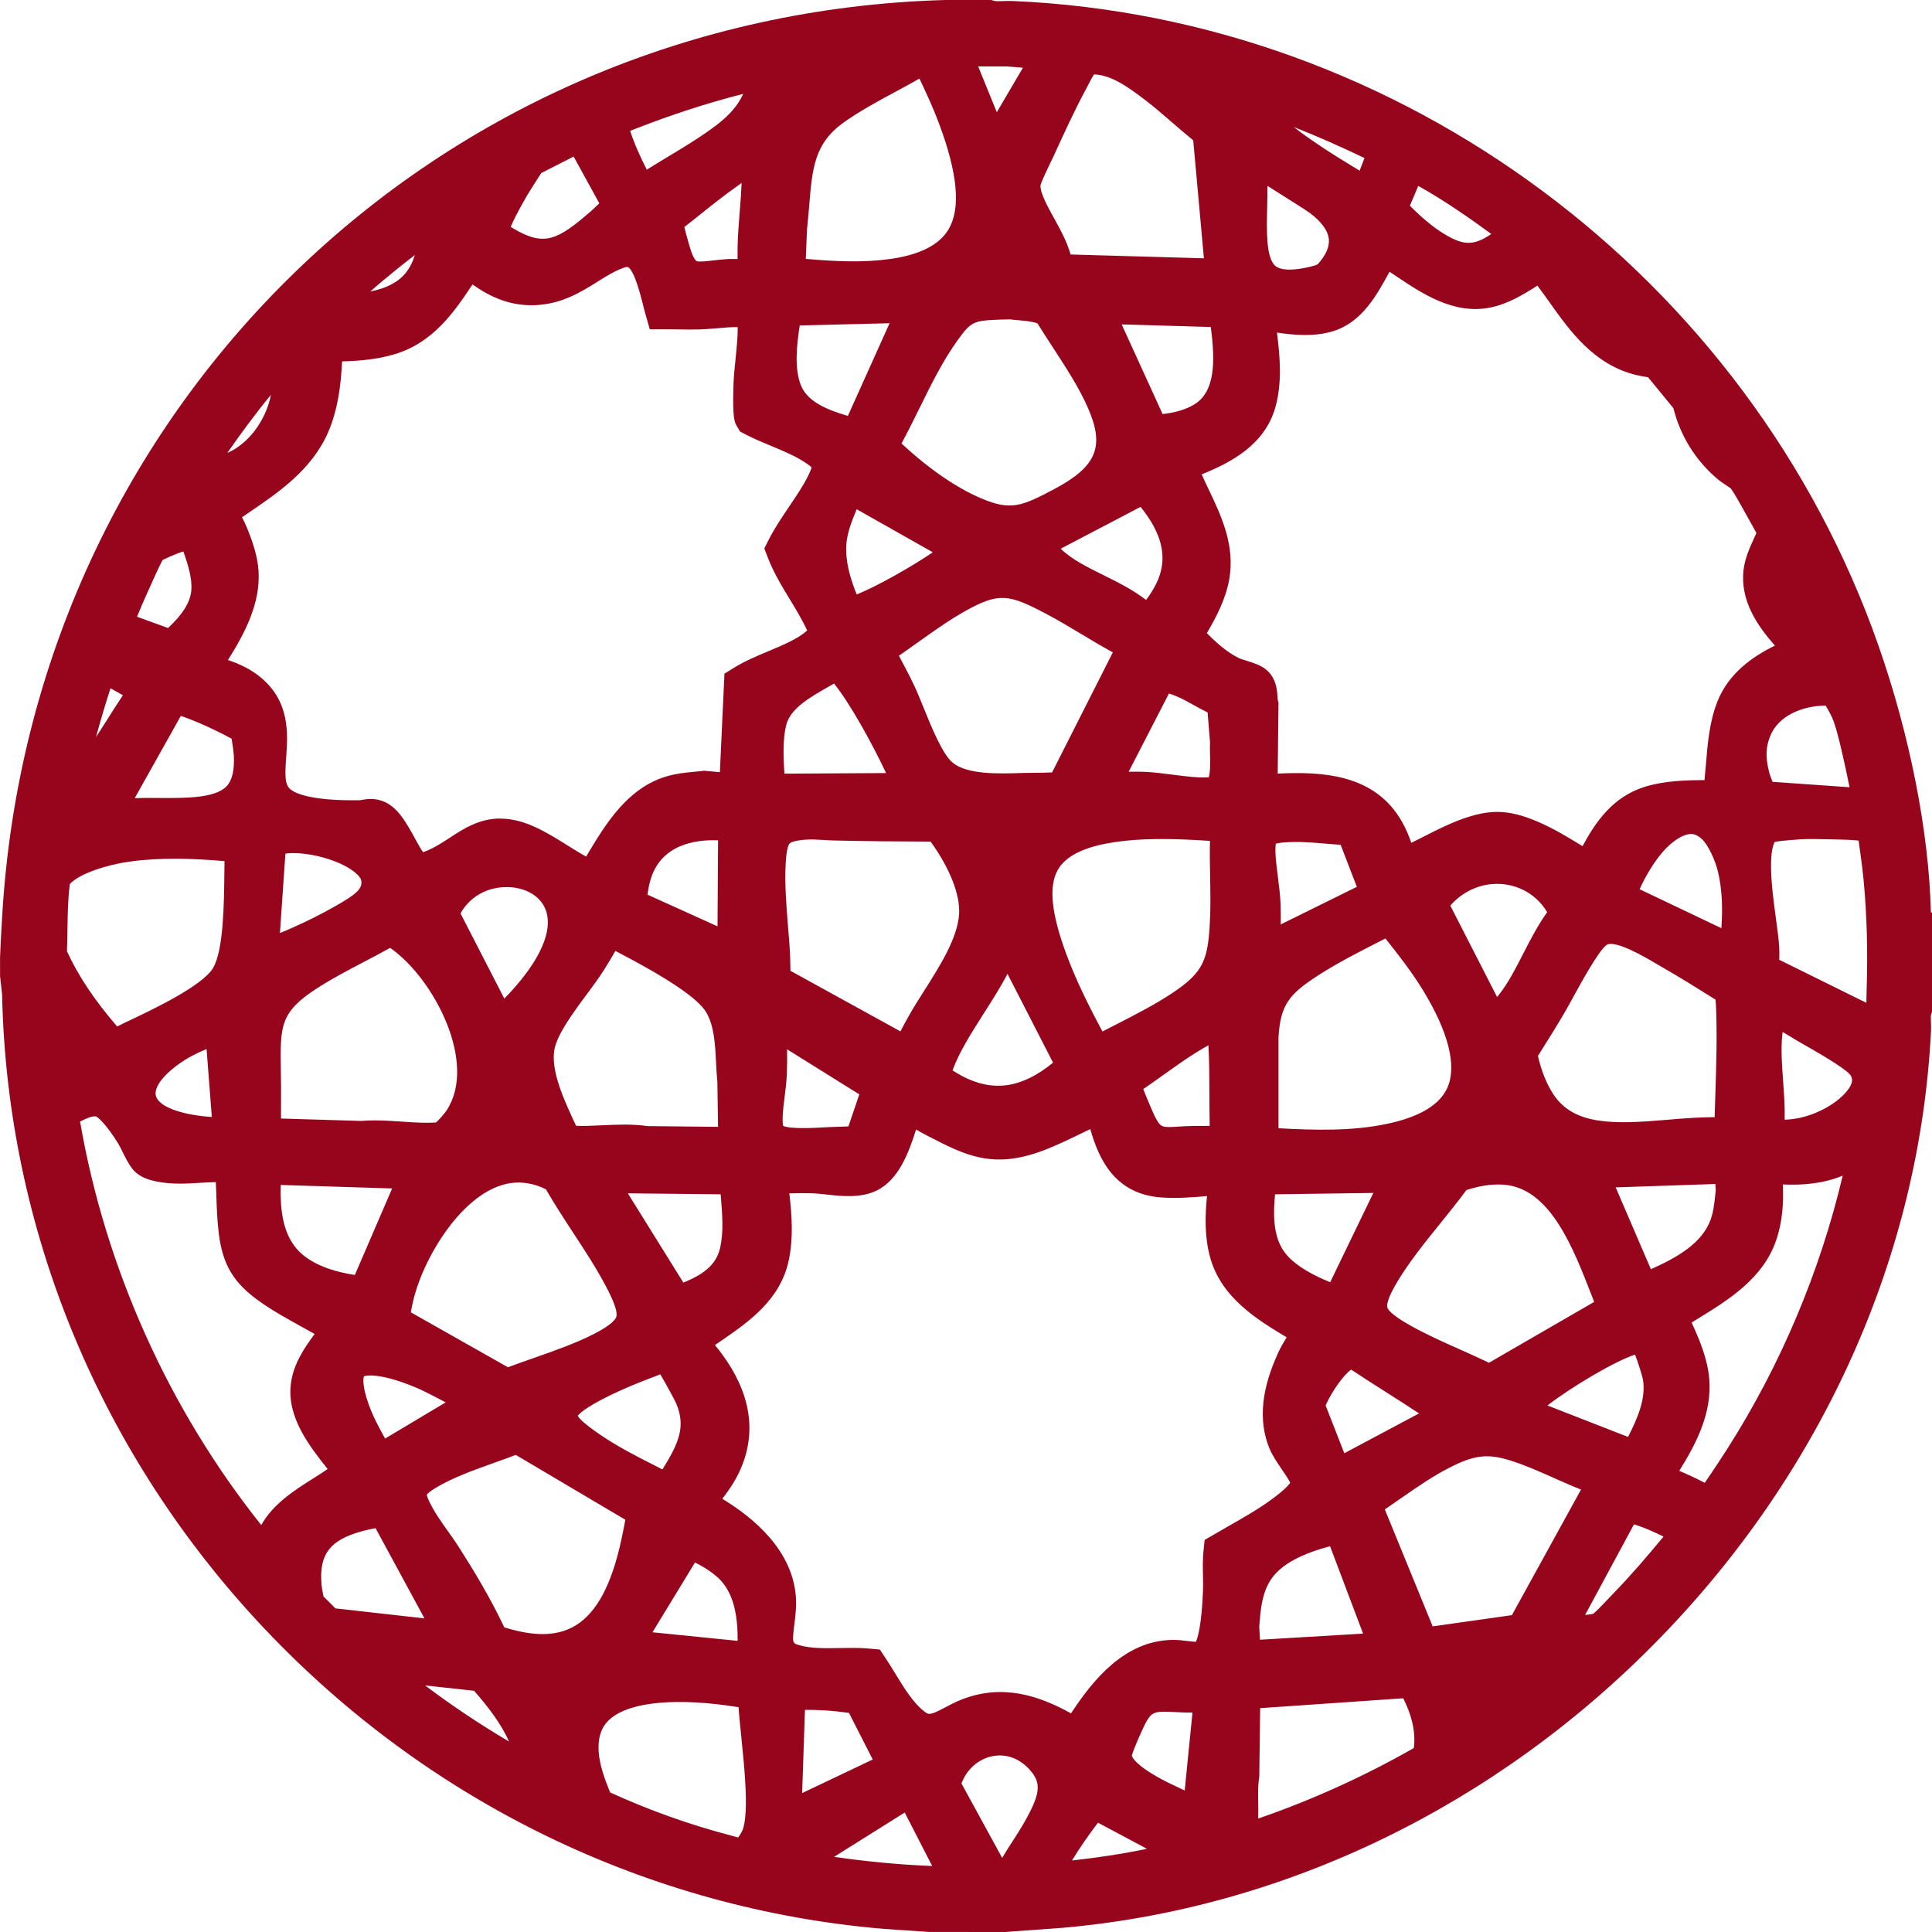 <svg width="36" height="36" viewBox="0 0 36 36" fill="none" xmlns="http://www.w3.org/2000/svg">
<g clip-path="url(#clip0_1028_4166)">
<path d="M18.415 0.393C18.553 0.433 18.714 0.405 18.859 0.411C25.975 0.718 32.28 5.463 34.627 12.146C35.162 13.669 35.568 15.505 35.588 17.124C35.588 17.156 35.576 17.207 35.607 17.227V18.792C35.567 18.917 35.596 19.066 35.589 19.198C35.165 27.619 28.113 34.81 19.744 35.532L18.698 35.607H17.341L16.502 35.551C7.66 34.803 0.605 27.397 0.431 18.5L0.394 18.17C0.396 18.064 0.39 17.956 0.394 17.85C0.401 17.614 0.417 17.347 0.431 17.105C0.967 7.848 8.345 0.653 17.623 0.393H18.415ZM19.716 0.921L18.765 0.844L17.642 0.845L18.51 2.975L19.716 0.921ZM14.607 5.181C15.27 5.246 15.968 5.308 16.631 5.216C18.498 4.958 18.407 3.61 17.864 2.16C17.703 1.73 17.494 1.319 17.303 0.902C16.722 1.28 16.039 1.569 15.48 1.972C14.663 2.563 14.748 3.332 14.645 4.248L14.607 5.181ZM15.946 0.958L14.89 1.119L14.853 1.175L14.815 1.655L15.946 0.958ZM22.864 5.219L22.61 2.41C22.258 2.142 21.942 1.831 21.591 1.562C21.24 1.293 20.836 0.994 20.366 0.994C20.106 0.994 20.019 1.236 19.913 1.429C19.693 1.833 19.477 2.303 19.285 2.724C19.219 2.867 19.021 3.254 19.001 3.382C18.92 3.906 19.646 4.566 19.603 5.124L22.864 5.219ZM14.381 1.222C13.314 1.446 12.277 1.789 11.272 2.204C11.384 2.738 11.639 3.232 11.895 3.708L11.949 3.701C12.475 3.336 13.068 3.038 13.577 2.652C14.089 2.263 14.308 1.872 14.381 1.222H14.381ZM22.654 1.47L22.053 1.316L22.666 1.712L22.654 1.469V1.47ZM25.918 2.75C25.029 2.308 24.116 1.911 23.166 1.618C23.271 2.285 23.834 2.673 24.351 3.025C24.735 3.286 25.142 3.517 25.534 3.765L25.918 2.75ZM11.665 3.878L10.85 2.393L9.806 2.925C9.701 3.104 9.58 3.273 9.476 3.453C9.372 3.632 9.047 4.191 9.084 4.379C9.094 4.432 9.302 4.558 9.361 4.593C10.179 5.082 10.615 4.795 11.261 4.238C11.395 4.122 11.519 3.976 11.665 3.878ZM23.166 2.711C23.225 2.922 23.213 3.13 23.221 3.344C23.258 4.282 22.93 5.649 24.357 5.383C24.519 5.353 24.733 5.311 24.843 5.19C25.409 4.565 25.152 3.972 24.51 3.563L23.166 2.711H23.166ZM14.037 2.829C13.91 2.849 13.626 3.066 13.508 3.149C13.103 3.435 12.723 3.761 12.329 4.062C12.305 4.132 12.479 4.74 12.519 4.847C12.742 5.429 13.092 5.244 13.599 5.219C13.682 5.215 14.123 5.236 14.146 5.201C14.144 5.015 14.132 4.83 14.135 4.643C14.142 4.225 14.198 3.801 14.212 3.382C14.217 3.215 14.278 2.79 14.037 2.829L14.037 2.829ZM26.221 2.939L25.807 3.923C26.076 4.202 26.368 4.489 26.7 4.691C27.253 5.029 27.626 4.98 28.132 4.596C28.168 4.569 28.39 4.388 28.398 4.37C28.414 4.339 28.397 4.333 28.379 4.313C28.343 4.271 28.238 4.205 28.186 4.167C27.67 3.777 26.892 3.237 26.315 2.965C26.286 2.951 26.257 2.93 26.222 2.939L26.221 2.939ZM9.141 3.315L8.304 3.841L8.292 3.879C8.374 3.886 8.546 4.033 8.612 4.003L9.14 3.315H9.141ZM6.087 5.897C6.701 5.872 7.435 5.853 7.858 5.341C8.077 5.077 8.186 4.687 8.189 4.352L7.878 4.171L7.841 4.172C7.619 4.347 7.39 4.514 7.171 4.692C6.872 4.935 6.56 5.194 6.284 5.464C6.253 5.495 6.148 5.589 6.135 5.617C6.122 5.644 6.077 5.888 6.087 5.898V5.897ZM33.741 12.175C33.373 11.766 32.806 11.27 32.879 10.662C32.911 10.402 33.083 10.153 33.157 9.904C33.067 9.732 32.974 9.56 32.877 9.391C32.794 9.244 32.643 8.957 32.544 8.839C32.487 8.771 32.33 8.688 32.252 8.621C31.882 8.303 31.647 7.905 31.543 7.426L30.923 6.67C30.814 6.642 30.699 6.634 30.589 6.608C29.683 6.392 29.303 5.442 28.733 4.806C28.412 4.992 28.066 5.269 27.694 5.345C26.987 5.489 26.338 4.83 25.76 4.522C25.471 4.931 25.252 5.631 24.731 5.793C24.301 5.927 23.77 5.784 23.336 5.727C23.404 6.279 23.541 6.94 23.387 7.484C23.201 8.141 22.46 8.397 21.884 8.612C22.097 9.304 22.654 9.968 22.52 10.726C22.45 11.121 22.207 11.508 22.001 11.845C22.251 12.134 22.582 12.462 22.933 12.624C23.036 12.672 23.274 12.724 23.34 12.777C23.436 12.854 23.399 13.037 23.431 13.145L23.411 14.833C24.239 14.781 25.321 14.67 25.79 15.518C25.908 15.731 25.994 16.002 26.013 16.246C26.488 16.09 26.913 15.797 27.384 15.629C27.842 15.466 28.084 15.49 28.527 15.684C28.908 15.851 29.283 16.109 29.642 16.321C29.913 15.805 30.162 15.221 30.767 15.035C31.187 14.906 31.666 14.934 32.1 14.926C32.209 14.381 32.163 13.738 32.365 13.22C32.59 12.642 33.2 12.381 33.741 12.174L33.741 12.175ZM12.404 5.744C12.28 5.306 12.15 4.388 11.492 4.62C10.964 4.805 10.591 5.266 9.961 5.295C9.46 5.318 9.074 5.041 8.717 4.729C8.307 5.306 7.969 6.011 7.236 6.227C6.836 6.345 6.406 6.343 5.992 6.35C5.985 6.863 5.961 7.418 5.756 7.895C5.431 8.651 4.641 9.044 4.015 9.511C4.08 9.678 4.179 9.837 4.248 10.008C4.328 10.207 4.41 10.445 4.425 10.66C4.472 11.327 3.974 11.989 3.636 12.524C3.63 12.566 3.641 12.547 3.664 12.552C3.988 12.628 4.333 12.706 4.597 12.919C5.36 13.537 4.57 14.541 5.173 15.021C5.52 15.298 6.286 15.313 6.719 15.305C6.81 15.303 6.89 15.262 6.991 15.296C7.208 15.369 7.422 15.938 7.576 16.124C7.748 16.331 7.867 16.316 8.103 16.218C8.736 15.956 9.015 15.412 9.788 15.759C10.222 15.954 10.606 16.287 11.054 16.456L11.079 16.451C11.453 15.88 11.812 15.061 12.519 14.847C12.722 14.785 12.919 14.781 13.127 14.757L13.788 14.815L13.881 12.778C14.291 12.524 14.899 12.383 15.267 12.072C15.551 11.832 15.436 11.648 15.289 11.371C15.089 10.994 14.825 10.644 14.671 10.243C14.877 9.835 15.199 9.463 15.402 9.059C15.593 8.68 15.569 8.519 15.209 8.284C14.849 8.05 14.438 7.935 14.07 7.745C14.051 7.713 14.058 7.266 14.06 7.188C14.071 6.826 14.155 6.366 14.137 6.02C14.125 5.804 14.061 5.727 13.845 5.709C13.593 5.687 13.272 5.741 13.015 5.748C12.812 5.753 12.607 5.745 12.405 5.745L12.404 5.744ZM30.272 5.992L29.726 5.464C29.744 5.525 29.798 5.594 29.839 5.642C29.951 5.776 30.113 5.924 30.272 5.992ZM18.6 5.564C18.026 5.586 17.858 5.649 17.525 6.11C17.036 6.787 16.731 7.618 16.305 8.336C16.823 8.85 17.462 9.365 18.138 9.652C18.815 9.939 19.175 9.806 19.81 9.47C20.704 8.998 21.069 8.454 20.636 7.455C20.374 6.849 19.949 6.294 19.61 5.729C19.381 5.582 19.099 5.593 18.838 5.558L18.599 5.564L18.6 5.564ZM17.19 5.615L14.568 5.679C14.479 6.188 14.362 6.821 14.555 7.316C14.781 7.897 15.473 8.077 16.02 8.215L17.19 5.615ZM22.901 5.71L20.281 5.633L21.415 8.119C21.764 8.121 22.154 8.055 22.455 7.873C23.177 7.435 23.012 6.414 22.901 5.71V5.71ZM5.271 6.523C5.226 6.535 4.943 6.871 4.89 6.934C4.417 7.488 3.997 8.086 3.589 8.689L3.581 8.733C4.083 9.098 4.711 8.711 5.039 8.29C5.348 7.894 5.53 7.359 5.441 6.855C5.431 6.797 5.373 6.576 5.343 6.539C5.323 6.515 5.301 6.515 5.271 6.523L5.271 6.523ZM15.723 11.512C15.772 11.519 15.825 11.519 15.875 11.51C16.281 11.442 17.534 10.709 17.859 10.421C17.905 10.38 18.05 10.256 18.011 10.195L15.776 8.932C15.623 9.301 15.409 9.704 15.379 10.11C15.343 10.611 15.523 11.064 15.723 11.512V11.512ZM19.188 10.083C19.607 10.982 20.772 11.03 21.384 11.741C21.612 11.514 21.83 11.231 21.949 10.93C22.251 10.169 21.858 9.497 21.344 8.954L19.188 10.082V10.083ZM3.052 9.592L3.307 9.441L3.25 9.253L3.052 9.592ZM3.688 9.861C3.601 9.757 3.058 9.987 2.945 10.041C2.894 10.066 2.783 10.111 2.75 10.148C2.668 10.236 2.454 10.738 2.389 10.88C2.262 11.157 2.149 11.441 2.034 11.723L3.212 12.15C3.56 11.869 3.925 11.489 3.957 11.016C3.984 10.617 3.81 10.23 3.688 9.861ZM33.458 10.516V10.902C33.458 10.93 33.508 11.101 33.52 11.142C33.623 11.481 33.856 11.787 34.071 12.062L34.136 12.052L33.458 10.516ZM21.262 11.987C20.707 11.719 20.198 11.364 19.653 11.078C18.897 10.682 18.57 10.61 17.799 11.041C17.268 11.338 16.776 11.739 16.266 12.072L16.247 12.108C16.39 12.386 16.545 12.658 16.678 12.941C16.885 13.379 17.143 14.219 17.5 14.513C17.917 14.855 18.617 14.807 19.121 14.794C19.228 14.792 19.817 14.796 19.862 14.753L21.262 11.987ZM1.091 15.172C1.868 14.549 2.273 13.605 2.863 12.825L1.836 12.25C1.51 13.2 1.23 14.174 1.091 15.172ZM17.077 14.795C17.11 14.763 16.916 14.345 16.886 14.28C16.645 13.763 16.154 12.835 15.786 12.42C15.746 12.376 15.627 12.239 15.57 12.26C15.104 12.564 14.423 12.819 14.27 13.411C14.169 13.8 14.212 14.327 14.249 14.73C14.252 14.758 14.258 14.786 14.271 14.812L17.077 14.795ZM20.376 14.795C20.692 14.789 21.01 14.763 21.328 14.776C21.71 14.792 22.249 14.918 22.608 14.87C23.045 14.81 22.921 14.13 22.94 13.824L22.874 13.004C22.607 12.916 22.37 12.742 22.117 12.63C21.962 12.562 21.679 12.446 21.526 12.562L20.376 14.795ZM34.947 15.097C34.887 14.802 34.835 14.505 34.769 14.211C34.705 13.929 34.635 13.596 34.542 13.325C34.474 13.127 34.354 12.951 34.25 12.769C33.617 12.692 32.872 12.941 32.62 13.571C32.497 13.876 32.501 14.145 32.578 14.46C32.618 14.628 32.694 14.786 32.764 14.943L34.947 15.097ZM1.808 15.323L2.514 15.266C3.502 15.228 4.832 15.485 4.748 14.051C4.743 13.956 4.698 13.606 4.663 13.533C4.624 13.454 3.996 13.166 3.875 13.114C3.755 13.063 3.26 12.858 3.165 12.9L1.808 15.323ZM32 15.367C31.559 14.931 31.038 15.219 30.696 15.606C30.413 15.927 30.193 16.364 30.045 16.763L32.403 17.887C32.484 17.316 32.53 16.72 32.393 16.153C32.332 15.901 32.186 15.552 32 15.368L32 15.367ZM34.982 15.326C34.703 15.254 34.414 15.253 34.128 15.247C33.932 15.244 33.725 15.236 33.525 15.247C33.38 15.256 33.044 15.279 32.92 15.322C32.87 15.339 32.794 15.402 32.761 15.445C32.435 15.867 32.728 17.131 32.761 17.67C32.77 17.822 32.752 17.976 32.764 18.128L35.136 19.3C35.167 19.272 35.171 18.563 35.175 18.462C35.197 17.76 35.184 17.07 35.117 16.369C35.084 16.02 35.028 15.673 34.982 15.326L34.982 15.326ZM14.981 15.253C14.417 15.294 14.281 15.497 14.248 16.048C14.216 16.596 14.289 17.18 14.325 17.727C14.337 17.924 14.331 18.128 14.347 18.327L16.934 19.752C17.062 19.531 17.172 19.302 17.3 19.08C17.645 18.483 18.214 17.767 18.262 17.064C18.304 16.451 17.903 15.754 17.535 15.289C16.869 15.287 16.204 15.283 15.54 15.267C15.349 15.262 15.18 15.238 14.98 15.253L14.981 15.253ZM22.958 15.304C22.175 15.248 21.337 15.186 20.561 15.329C18.981 15.621 19.035 16.673 19.513 17.948C19.745 18.567 20.066 19.174 20.385 19.752C20.931 19.444 21.529 19.184 22.052 18.838C22.8 18.342 22.905 17.973 22.94 17.087C22.963 16.495 22.906 15.895 22.958 15.305V15.304ZM13.775 15.307C12.917 15.145 11.992 15.383 11.737 16.308C11.683 16.504 11.649 16.723 11.676 16.926L13.759 17.868L13.775 15.307ZM25.255 15.364C24.814 15.35 24.351 15.271 23.911 15.305C23.51 15.335 23.364 15.453 23.372 15.861C23.378 16.184 23.455 16.531 23.468 16.859C23.482 17.195 23.461 17.533 23.449 17.868L25.778 16.719L25.255 15.364L25.255 15.364ZM4.786 17.906C4.853 17.974 5.498 17.695 5.609 17.645C5.869 17.53 6.153 17.389 6.401 17.25C6.753 17.051 7.215 16.81 7.115 16.321C6.992 15.715 5.623 15.371 5.12 15.554C5.046 15.581 4.935 15.637 4.936 15.728L4.786 17.906ZM1.004 16.216C0.975 16.248 0.93 16.309 0.923 16.352C0.849 16.822 0.876 17.324 0.851 17.798C1.14 18.468 1.585 19.058 2.072 19.594C2.085 19.604 2.096 19.599 2.109 19.595C2.174 19.58 2.41 19.451 2.493 19.412C2.998 19.171 4.035 18.706 4.311 18.232C4.603 17.731 4.56 16.589 4.578 15.992C4.579 15.931 4.63 15.724 4.58 15.69C3.847 15.615 3.099 15.565 2.366 15.665C1.952 15.722 1.292 15.896 1.003 16.216H1.004ZM27.762 16.083C27.271 16.125 26.815 16.42 26.566 16.84L27.674 19.006C27.877 19.197 28.12 18.93 28.245 18.771C28.655 18.246 28.851 17.556 29.287 17.048C29.054 16.411 28.442 16.024 27.762 16.083H27.762ZM9.344 16.139C8.792 16.174 8.33 16.514 8.146 17.032L9.282 19.244C9.829 18.789 10.582 17.969 10.6 17.218C10.617 16.506 10.011 16.097 9.344 16.14L9.344 16.139ZM23.43 21.393C24.256 21.443 25.103 21.498 25.918 21.327C27.804 20.933 27.702 19.644 26.85 18.247C26.578 17.801 26.245 17.395 25.919 16.99C25.397 17.266 24.839 17.527 24.344 17.849C23.73 18.247 23.477 18.549 23.43 19.31V21.393H23.43ZM32.346 21.205C32.351 21.045 32.34 20.883 32.346 20.723C32.366 20.06 32.397 19.372 32.366 18.706C32.361 18.604 32.34 18.499 32.337 18.396C31.958 18.159 31.578 17.917 31.19 17.695C30.822 17.485 30.149 17.026 29.739 17.268C29.444 17.442 29.011 18.336 28.817 18.666C28.632 18.981 28.437 19.291 28.24 19.598C28.3 19.945 28.423 20.312 28.617 20.607C29.248 21.567 30.574 21.277 31.544 21.223C31.81 21.208 32.079 21.206 32.346 21.205H32.346ZM4.842 21.224L6.736 21.281C7.213 21.233 7.76 21.355 8.227 21.299C8.357 21.284 8.581 21.011 8.655 20.898C9.367 19.802 8.475 18.046 7.526 17.362C7.477 17.327 7.305 17.2 7.257 17.217C6.746 17.518 6.19 17.764 5.692 18.086C4.726 18.712 4.838 19.189 4.843 20.252C4.845 20.576 4.84 20.9 4.842 21.224ZM13.778 21.393L13.76 20.139C13.708 19.641 13.759 19.101 13.492 18.654C13.196 18.16 11.996 17.546 11.46 17.273C11.428 17.257 11.316 17.192 11.292 17.209C11.181 17.434 11.055 17.654 10.921 17.866C10.622 18.338 10.015 18.983 9.938 19.522C9.877 19.95 10.058 20.434 10.231 20.821C10.28 20.931 10.419 21.244 10.481 21.325C10.504 21.354 10.51 21.352 10.544 21.356C11.009 21.411 11.563 21.298 12.034 21.375L13.778 21.393L13.778 21.393ZM18.957 17.646C18.944 17.636 18.809 17.609 18.781 17.607C18.46 17.578 18.552 17.71 18.444 17.925C18.128 18.556 17.535 19.261 17.336 19.946C17.321 19.999 17.284 20.076 17.323 20.12C17.376 20.183 17.658 20.352 17.743 20.397C18.646 20.87 19.426 20.549 20.11 19.891L18.957 17.646ZM0.997 20.243C1.116 20.163 1.377 20.118 1.478 20.037C1.588 19.949 1.485 19.659 1.44 19.546C1.307 19.212 1.077 18.873 0.865 18.584C0.865 19.139 0.923 19.694 0.997 20.243ZM32.817 21.205C33.285 21.331 33.796 21.217 34.213 20.988C34.611 20.77 35.112 20.31 34.812 19.822C34.675 19.599 33.984 19.227 33.728 19.078C33.312 18.838 32.899 18.468 32.82 19.238C32.76 19.82 32.895 20.423 32.856 21.008C32.851 21.08 32.835 21.137 32.817 21.205V21.205ZM16.094 21.372L16.484 20.224L14.249 18.829C14.264 19.22 14.286 19.617 14.269 20.009C14.258 20.259 14.204 20.513 14.192 20.762C14.184 20.948 14.187 21.18 14.356 21.296C14.604 21.466 15.19 21.405 15.484 21.394C15.687 21.385 15.891 21.381 16.094 21.372L16.094 21.372ZM22.939 21.393C22.938 21.315 22.942 21.236 22.939 21.158C22.917 20.561 22.943 19.941 22.902 19.348C22.866 18.835 22.645 18.959 22.305 19.146C21.802 19.423 21.326 19.824 20.837 20.129C20.817 20.171 21.127 20.905 21.177 20.997C21.458 21.515 21.749 21.377 22.251 21.373C22.48 21.371 22.713 21.364 22.939 21.393V21.393ZM4.202 19.018C3.92 19.09 3.635 19.197 3.378 19.335C2.964 19.558 2.31 20.073 2.558 20.614C2.808 21.158 3.855 21.239 4.372 21.205L4.202 19.018H4.202ZM4.389 21.658C3.936 21.58 3.442 21.723 2.994 21.63C2.92 21.615 2.818 21.592 2.772 21.532C2.697 21.434 2.609 21.216 2.532 21.093C2.407 20.893 2.122 20.47 1.884 20.421C1.564 20.356 1.338 20.566 1.055 20.66C1.543 23.855 2.968 26.9 5.106 29.311C5.102 29.177 5.088 29.041 5.108 28.907C5.219 28.174 6.187 27.911 6.649 27.436C6.336 26.995 5.739 26.423 5.809 25.838C5.858 25.423 6.218 25.079 6.425 24.741C5.984 24.446 5.487 24.232 5.055 23.924C4.674 23.651 4.528 23.419 4.468 22.946C4.414 22.524 4.433 22.082 4.389 21.658ZM20.583 20.488C20.155 20.661 19.738 20.905 19.306 21.069C18.498 21.374 18.11 21.149 17.397 20.781C17.252 20.706 17.028 20.546 16.889 20.497C16.87 20.49 16.852 20.485 16.832 20.489C16.702 20.858 16.543 21.645 16.166 21.83C15.9 21.962 15.475 21.856 15.182 21.845C14.89 21.834 14.57 21.847 14.267 21.865C14.324 22.364 14.417 22.892 14.315 23.392C14.154 24.185 13.308 24.54 12.741 25.003C13.321 25.614 13.819 26.344 13.441 27.212C13.302 27.531 13.069 27.782 12.854 28.047C13.525 28.37 14.37 28.96 14.437 29.773C14.479 30.284 14.143 30.854 14.795 31.036C15.233 31.158 15.721 31.07 16.171 31.111C16.408 31.467 16.631 31.927 16.973 32.194C17.378 32.511 17.681 32.183 18.057 32.035C18.797 31.744 19.46 32.066 20.084 32.458C20.478 31.828 21.014 30.962 21.854 30.95C22.145 30.945 22.473 31.107 22.635 30.77C22.761 30.507 22.796 29.959 22.808 29.66C22.818 29.419 22.791 29.175 22.816 28.933C23.187 28.718 23.569 28.516 23.917 28.262C24.093 28.134 24.452 27.866 24.445 27.625C24.439 27.413 24.106 27.067 24.013 26.832C23.82 26.348 23.964 25.838 24.167 25.383C24.25 25.197 24.406 24.991 24.474 24.823C24.481 24.807 24.493 24.788 24.482 24.77C23.897 24.397 23.122 24.048 22.925 23.32C22.799 22.854 22.874 22.336 22.938 21.865C22.52 21.879 22.083 21.953 21.665 21.922C20.863 21.863 20.738 21.135 20.581 20.489L20.583 20.488ZM30.706 27.595C31.104 27.747 31.501 27.911 31.863 28.14C31.919 28.131 32.452 27.31 32.523 27.198C33.724 25.31 34.554 23.172 34.928 20.96C34.789 21.101 34.663 21.255 34.501 21.371C34.002 21.726 33.382 21.713 32.798 21.638C32.835 22.093 32.874 22.547 32.723 22.987C32.471 23.722 31.621 24.087 31.025 24.497C31.189 24.887 31.42 25.292 31.458 25.722C31.518 26.416 31.052 27.039 30.706 27.595V27.595ZM9.589 21.644C8.452 21.701 7.557 23.146 7.317 24.142C7.295 24.234 7.216 24.612 7.246 24.673L9.433 25.91C10.029 25.675 10.691 25.492 11.259 25.199C12.014 24.81 12.01 24.487 11.633 23.775C11.288 23.124 10.821 22.518 10.461 21.874C10.206 21.713 9.892 21.629 9.589 21.644L9.589 21.644ZM32.328 21.657L29.519 21.752L30.555 24.164C31.203 23.895 31.995 23.566 32.247 22.85C32.326 22.627 32.34 22.409 32.365 22.176L32.327 21.658L32.328 21.657ZM7.896 21.77L4.861 21.676C4.811 22.297 4.795 23.008 5.22 23.513C5.605 23.971 6.284 24.136 6.857 24.18L7.896 21.77V21.77ZM30.197 24.428C29.791 23.476 29.371 21.888 28.169 21.697C27.812 21.64 27.412 21.717 27.078 21.847C26.643 22.453 26.096 23.026 25.71 23.665C25.281 24.375 25.381 24.645 26.087 25.041C26.62 25.341 27.214 25.559 27.759 25.838L30.197 24.428ZM13.797 21.865L10.988 21.837L12.565 24.373C13.125 24.2 13.673 23.944 13.806 23.317C13.909 22.83 13.814 22.352 13.796 21.865H13.797ZM26.22 21.827L23.412 21.865C23.341 22.389 23.269 22.976 23.547 23.454C23.739 23.786 24.083 24.001 24.422 24.162C24.495 24.196 24.951 24.395 24.992 24.369L26.22 21.827ZM28.124 26.332L30.518 27.267C30.783 26.775 31.096 26.23 31.002 25.649C30.982 25.519 30.785 24.88 30.687 24.833C30.66 24.82 30.632 24.823 30.603 24.823C30.157 24.809 28.951 25.598 28.578 25.891C28.462 25.982 28.22 26.171 28.142 26.284C28.131 26.3 28.116 26.303 28.124 26.332V26.332ZM27.181 26.389C27.191 26.376 27.133 26.337 27.119 26.328C26.669 26.002 26.136 25.674 25.664 25.37C25.592 25.325 25.278 25.108 25.23 25.105C24.836 25.082 24.384 25.861 24.281 26.191L24.844 27.633L27.181 26.389ZM12.449 25.132C12.096 25.27 11.735 25.399 11.39 25.556C11.121 25.679 10.492 25.97 10.389 26.252C10.271 26.576 10.66 26.846 10.888 27.008C11.378 27.356 11.954 27.616 12.485 27.896C12.864 27.278 13.277 26.759 12.965 26.006C12.92 25.898 12.505 25.138 12.449 25.132V25.132ZM7.031 27.349L9.065 26.134C9.068 26.073 8.122 25.59 8.004 25.537C7.157 25.161 5.996 24.895 6.501 26.304C6.634 26.673 6.843 27.008 7.031 27.349V27.349ZM9.645 26.675C9.085 26.905 8.428 27.077 7.91 27.392C7.482 27.652 7.481 27.862 7.712 28.28C7.859 28.548 8.061 28.791 8.225 29.049C8.548 29.556 8.854 30.073 9.102 30.622C9.198 30.681 9.312 30.709 9.42 30.738C11.008 31.176 11.667 30.15 11.963 28.768C11.988 28.649 12.081 28.225 12.063 28.133C12.06 28.118 12.057 28.104 12.044 28.095L9.645 26.674V26.675ZM30.028 27.539C29.422 27.364 28.849 27.02 28.251 26.836C27.68 26.661 27.326 26.741 26.81 27.008C26.295 27.274 25.815 27.662 25.317 27.975L26.436 30.706L26.53 30.725L28.422 30.457L30.028 27.539ZM31.591 28.482C31.274 28.338 30.954 28.155 30.621 28.047C30.531 28.018 30.3 27.935 30.224 27.99L28.84 30.555C29.134 30.5 29.46 30.509 29.752 30.459C29.793 30.451 29.829 30.444 29.867 30.423C29.978 30.362 30.226 30.086 30.329 29.98C30.773 29.524 31.18 29.03 31.582 28.538L31.591 28.482L31.591 28.482ZM8.613 30.631L7.218 28.057C7.181 28.033 6.856 28.102 6.788 28.117C5.985 28.299 5.525 28.683 5.599 29.563C5.606 29.644 5.646 29.887 5.683 29.951C5.699 29.98 6.054 30.332 6.08 30.345L8.613 30.631ZM25.03 28.352C24.412 28.48 23.637 28.708 23.307 29.292C23.128 29.609 23.098 29.943 23.07 30.3L23.109 30.97L25.955 30.8L25.029 28.351L25.03 28.352ZM14.117 31.008C14.163 30.398 14.162 29.68 13.731 29.197C13.558 29.004 13.274 28.826 13.037 28.723C12.987 28.701 12.814 28.622 12.779 28.64L11.497 30.744L14.117 31.008ZM10.007 33.194C10.077 32.384 9.534 31.698 9.027 31.13L6.671 30.876C6.928 31.124 7.209 31.353 7.492 31.572C8.28 32.185 9.125 32.727 10.007 33.194ZM29.349 30.894C28.644 31.048 27.849 31.429 27.671 32.195C28.264 31.809 28.825 31.37 29.349 30.894ZM26.367 31.236L23.093 31.463L23.072 33.072C23.034 33.32 23.058 33.576 23.053 33.827C23.051 33.922 22.999 34.189 23.051 34.261C23.067 34.282 23.196 34.375 23.224 34.373C24.433 33.986 25.596 33.464 26.691 32.827C26.846 32.273 26.659 31.706 26.367 31.236V31.236ZM14.152 31.481C13.114 31.278 10.688 30.984 10.762 32.638C10.778 32.998 10.928 33.364 11.065 33.691C11.842 34.057 12.693 34.367 13.529 34.584C13.608 34.604 13.823 34.675 13.883 34.648C14.016 34.587 14.178 34.332 14.221 34.193C14.395 33.635 14.195 32.419 14.155 31.79C14.149 31.687 14.162 31.583 14.152 31.481ZM16.794 32.968L16.123 31.65C16.053 31.544 15.916 31.535 15.801 31.519C15.514 31.478 15.092 31.454 14.806 31.479C14.758 31.483 14.636 31.497 14.617 31.535L14.532 34.043L16.794 32.968L16.794 32.968ZM22.657 31.479C22.642 31.463 22.325 31.515 22.271 31.517C21.757 31.54 21.335 31.353 21.032 31.862C20.953 31.995 20.706 32.545 20.697 32.678C20.67 33.053 21.175 33.347 21.456 33.499C21.773 33.672 22.126 33.786 22.403 34.024L22.657 31.479ZM18.846 35.152C18.986 34.802 19.225 34.505 19.411 34.18C19.678 33.713 19.913 33.242 19.518 32.761C18.864 31.962 17.704 32.311 17.493 33.28L18.519 35.156L18.846 35.152V35.152ZM18.019 35.174L17.011 33.214L14.845 34.573C14.796 34.61 14.797 34.872 14.846 34.888C15.893 35.069 16.955 35.178 18.019 35.174V35.174ZM19.301 35.117C20.177 35.064 21.069 34.934 21.922 34.731C21.983 34.716 22.449 34.61 22.448 34.58L20.349 33.46C19.948 33.977 19.555 34.51 19.301 35.117H19.301Z" fill="#97051D"/>
<path d="M18.712 36L17.315 35.999L16.469 35.942C12.087 35.572 7.989 33.586 4.931 30.351C1.866 27.11 0.129 22.911 0.039 18.526L0.001 18.188L0.001 18.161C0.002 18.117 0.001 18.072 0.001 18.023C0.001 17.963 -0 17.902 0.001 17.837C0.008 17.63 0.021 17.405 0.034 17.188L0.04 17.082C0.587 7.609 8.142 0.265 17.613 0H17.624H18.471L18.525 0.016C18.556 0.025 18.634 0.022 18.696 0.02C18.751 0.018 18.812 0.016 18.876 0.019C26.108 0.331 32.587 5.152 34.998 12.017C35.587 13.696 35.943 15.502 35.979 16.997L36 17.01V18.854L35.981 18.913C35.976 18.933 35.979 19.001 35.98 19.045C35.982 19.097 35.985 19.156 35.981 19.218C35.772 23.377 33.977 27.393 30.927 30.527C27.888 33.65 23.929 35.566 19.778 35.924H19.772L18.712 36.001L18.712 36ZM14.294 34.816C14.336 34.825 14.38 34.835 14.423 34.844C14.418 34.801 14.413 34.733 14.419 34.657C14.382 34.712 14.34 34.766 14.294 34.816ZM15.541 34.6C16.177 34.691 16.782 34.747 17.37 34.77L16.858 33.774L15.541 34.6ZM20.459 33.963C20.289 34.189 20.123 34.423 19.975 34.667C20.447 34.616 20.914 34.544 21.372 34.45L20.459 33.963L20.459 33.963ZM17.916 33.233L18.674 34.619C18.739 34.508 18.807 34.402 18.875 34.298C18.945 34.19 19.011 34.088 19.07 33.985C19.379 33.446 19.408 33.245 19.215 33.009C19.015 32.765 18.741 32.664 18.464 32.73C18.213 32.791 18.011 32.978 17.915 33.233L17.916 33.233ZM11.37 33.4C12.091 33.73 12.868 34.007 13.628 34.204C13.644 34.208 13.665 34.214 13.688 34.221C13.704 34.225 13.729 34.232 13.754 34.239C13.794 34.185 13.835 34.114 13.846 34.077C13.953 33.733 13.873 32.954 13.815 32.384C13.794 32.175 13.773 31.978 13.763 31.815V31.811C12.628 31.628 11.747 31.705 11.372 32.028C11.271 32.115 11.138 32.271 11.154 32.621C11.165 32.87 11.268 33.153 11.369 33.401L11.37 33.4ZM23.481 31.829L23.465 33.105L23.46 33.133C23.44 33.268 23.442 33.419 23.445 33.578C23.447 33.661 23.448 33.746 23.446 33.834C23.446 33.851 23.445 33.869 23.444 33.886C24.436 33.545 25.41 33.104 26.344 32.573C26.389 32.241 26.282 31.911 26.147 31.645L23.481 31.829L23.481 31.829ZM10.383 33.42C10.446 33.452 10.507 33.483 10.57 33.513C10.503 33.336 10.442 33.144 10.404 32.945C10.409 33.038 10.408 33.132 10.399 33.228L10.383 33.42ZM14.999 31.862L14.947 33.411L16.262 32.786L15.82 31.918C15.807 31.916 15.793 31.914 15.781 31.912L15.747 31.908C15.542 31.878 15.244 31.857 14.999 31.862L14.999 31.862ZM21.09 32.713C21.097 32.745 21.155 32.888 21.645 33.154C21.735 33.203 21.831 33.248 21.934 33.296C21.98 33.318 22.027 33.34 22.075 33.363L22.22 31.912C22.104 31.913 21.997 31.908 21.9 31.902C21.538 31.883 21.473 31.892 21.371 32.062C21.31 32.164 21.125 32.581 21.09 32.713L21.09 32.713ZM20.05 32.901C20.079 32.977 20.098 33.054 20.109 33.129L20.242 32.958L20.365 33.023C20.341 32.963 20.323 32.9 20.312 32.833L20.208 33L20.05 32.901H20.05ZM17.194 32.711L17.244 32.808C17.259 32.778 17.274 32.748 17.291 32.719C17.259 32.718 17.227 32.715 17.194 32.711V32.711ZM17.094 32.691L17.097 32.696L17.102 32.693C17.099 32.692 17.097 32.692 17.094 32.691V32.691ZM9.589 31.181C9.957 31.631 10.267 32.117 10.37 32.663C10.37 32.661 10.37 32.658 10.37 32.656C10.347 32.151 10.517 31.728 10.86 31.433C11.011 31.303 11.187 31.203 11.383 31.127L10.902 31.079C10.522 31.241 10.082 31.276 9.589 31.181ZM26.739 31.092C27.051 31.617 27.183 32.142 27.128 32.631C27.143 32.621 27.159 32.611 27.174 32.602L27.288 32.106C27.4 31.627 27.716 31.222 28.193 30.927L28.217 30.883L26.739 31.092L26.739 31.092ZM7.921 31.406C8.416 31.779 8.94 32.129 9.485 32.451C9.336 32.113 9.087 31.795 8.834 31.505L7.921 31.406L7.921 31.406ZM15.862 30.706C15.976 30.706 16.092 30.709 16.208 30.72L16.395 30.737L16.499 30.894C16.562 30.988 16.624 31.089 16.683 31.186C16.846 31.453 17.015 31.728 17.216 31.885C17.304 31.955 17.323 31.969 17.614 31.814C17.703 31.767 17.803 31.713 17.914 31.67C18.669 31.373 19.341 31.585 19.957 31.926C20.368 31.3 20.956 30.57 21.849 30.557C21.95 30.556 22.045 30.567 22.128 30.578C22.176 30.584 22.243 30.592 22.284 30.592H22.285C22.313 30.529 22.39 30.3 22.416 29.645C22.42 29.557 22.418 29.465 22.416 29.368C22.413 29.216 22.409 29.059 22.426 28.893L22.447 28.694L22.62 28.594C22.701 28.547 22.782 28.5 22.864 28.453C23.156 28.287 23.432 28.13 23.687 27.945C23.923 27.773 24.01 27.677 24.042 27.628C24.009 27.562 23.934 27.452 23.886 27.381C23.796 27.25 23.703 27.113 23.649 26.977C23.386 26.317 23.614 25.66 23.809 25.223C23.856 25.116 23.916 25.016 23.975 24.919C23.427 24.59 22.752 24.18 22.547 23.422C22.445 23.045 22.453 22.657 22.491 22.288C22.213 22.311 21.927 22.334 21.637 22.313C20.778 22.25 20.477 21.607 20.316 21.039C20.265 21.063 20.213 21.088 20.16 21.114C19.93 21.226 19.692 21.342 19.445 21.436C18.499 21.794 17.988 21.529 17.281 21.163L17.217 21.13C17.17 21.105 17.121 21.077 17.07 21.046C16.93 21.494 16.739 21.985 16.34 22.182C16.042 22.329 15.683 22.29 15.395 22.258C15.311 22.248 15.232 22.24 15.168 22.237C15.016 22.231 14.862 22.232 14.708 22.237C14.754 22.628 14.786 23.054 14.7 23.471C14.547 24.222 13.95 24.632 13.423 24.994C13.389 25.017 13.355 25.04 13.322 25.063C13.73 25.559 14.227 26.39 13.802 27.369C13.71 27.582 13.588 27.761 13.459 27.928C14.061 28.292 14.759 28.891 14.829 29.741C14.844 29.926 14.822 30.103 14.803 30.259C14.758 30.618 14.761 30.619 14.901 30.658C15.117 30.718 15.371 30.714 15.639 30.709C15.713 30.708 15.787 30.707 15.862 30.707L15.862 30.706ZM12.158 30.415L13.745 30.575C13.748 30.152 13.687 29.736 13.439 29.459C13.334 29.342 13.144 29.209 12.95 29.115L12.158 30.415H12.158ZM23.464 30.304L23.478 30.554L25.399 30.44L24.784 28.812C24.339 28.93 23.852 29.124 23.649 29.485C23.512 29.726 23.487 30.007 23.464 30.305V30.304ZM9.397 30.324C9.427 30.333 9.459 30.342 9.492 30.351L9.524 30.36C10.025 30.498 10.418 30.475 10.724 30.289C11.12 30.049 11.399 29.524 11.579 28.685L11.583 28.666C11.617 28.505 11.639 28.395 11.652 28.318L9.611 27.11C9.477 27.162 9.34 27.21 9.206 27.258C8.824 27.395 8.428 27.536 8.114 27.727C8.005 27.793 7.965 27.835 7.952 27.851C7.955 27.874 7.973 27.939 8.056 28.09C8.133 28.23 8.231 28.369 8.335 28.515C8.409 28.619 8.485 28.725 8.556 28.838C8.809 29.234 9.127 29.753 9.397 30.324H9.397ZM25.804 28.126L26.696 30.305L28.172 30.096L29.46 27.756C29.285 27.687 29.115 27.611 28.948 27.537C28.667 27.412 28.402 27.294 28.136 27.212C27.71 27.081 27.464 27.112 26.991 27.357C26.684 27.515 26.396 27.716 26.09 27.928C25.996 27.994 25.901 28.06 25.803 28.126L25.804 28.126ZM6.251 29.97L7.909 30.156L6.998 28.475C6.955 28.483 6.911 28.492 6.875 28.5C6.171 28.66 5.94 28.929 5.991 29.53C5.995 29.578 6.013 29.683 6.028 29.747C6.084 29.805 6.181 29.902 6.251 29.97ZM30.447 28.404L29.536 30.092C29.587 30.087 29.637 30.08 29.684 30.072C29.685 30.072 29.686 30.072 29.687 30.072C29.758 30.013 29.911 29.851 29.972 29.787C30.001 29.756 30.027 29.728 30.048 29.707C30.376 29.37 30.681 29.015 30.998 28.632C30.828 28.55 30.664 28.474 30.501 28.421L30.475 28.413C30.468 28.41 30.458 28.407 30.447 28.404H30.447ZM12.446 28.319C12.441 28.362 12.433 28.412 12.423 28.471L12.499 28.346L12.447 28.319H12.446ZM1.492 20.898C1.962 23.626 3.146 26.259 4.868 28.417C5.089 28.021 5.494 27.764 5.837 27.548C5.931 27.489 6.022 27.431 6.105 27.373C5.764 26.943 5.345 26.41 5.419 25.791C5.464 25.418 5.669 25.12 5.863 24.857C5.777 24.808 5.688 24.759 5.597 24.709C5.342 24.567 5.077 24.422 4.827 24.243C4.354 23.906 4.151 23.568 4.078 22.996C4.047 22.751 4.039 22.506 4.031 22.268C4.028 22.186 4.025 22.106 4.022 22.027C3.93 22.028 3.834 22.034 3.736 22.04C3.471 22.056 3.197 22.073 2.915 22.015C2.812 21.993 2.596 21.949 2.46 21.771C2.394 21.685 2.339 21.573 2.284 21.464C2.254 21.402 2.222 21.338 2.198 21.301C1.987 20.961 1.841 20.832 1.794 20.804C1.718 20.793 1.643 20.824 1.492 20.898H1.492ZM31.291 27.407C31.457 27.477 31.614 27.55 31.765 27.63C31.908 27.424 32.1 27.133 32.192 26.987C33.182 25.432 33.914 23.694 34.336 21.907C33.973 22.056 33.59 22.087 33.221 22.071C33.235 22.412 33.217 22.759 33.095 23.114C32.851 23.826 32.207 24.221 31.64 24.57C31.599 24.595 31.56 24.62 31.521 24.644C31.663 24.955 31.815 25.306 31.849 25.688C31.906 26.34 31.593 26.921 31.291 27.406L31.291 27.407ZM10.765 26.38C10.795 26.44 10.909 26.541 11.104 26.679L11.116 26.687C11.462 26.934 11.871 27.141 12.268 27.342C12.293 27.355 12.318 27.368 12.344 27.381C12.646 26.892 12.782 26.589 12.602 26.155C12.573 26.088 12.422 25.81 12.304 25.608C12.053 25.704 11.795 25.803 11.553 25.913C10.973 26.178 10.81 26.323 10.766 26.38H10.765ZM24.701 26.188L25.049 27.079L26.442 26.337C26.224 26.193 25.998 26.049 25.776 25.908C25.666 25.838 25.557 25.769 25.452 25.701C25.437 25.692 25.412 25.675 25.382 25.655C25.343 25.629 25.25 25.567 25.177 25.521C25.038 25.615 24.815 25.93 24.701 26.188ZM6.781 25.648C6.772 25.672 6.74 25.807 6.871 26.172C6.948 26.386 7.057 26.593 7.176 26.805L8.305 26.131C8.101 26.023 7.9 25.921 7.844 25.896C7.15 25.587 6.839 25.619 6.781 25.647V25.648ZM28.835 26.189L30.336 26.775C30.52 26.418 30.67 26.057 30.615 25.712C30.602 25.639 30.529 25.404 30.467 25.241C30.106 25.356 29.284 25.84 28.835 26.189ZM9.677 26.237L9.973 26.413C9.969 26.319 9.982 26.221 10.02 26.117C10.021 26.115 10.021 26.113 10.022 26.11C9.869 26.165 9.721 26.218 9.577 26.275L9.451 26.325V26.329C9.466 26.323 9.481 26.317 9.496 26.311L9.677 26.236V26.237ZM27.496 26.145C27.53 26.191 27.558 26.25 27.57 26.322C27.571 26.333 27.573 26.344 27.574 26.355C27.625 26.351 27.677 26.35 27.73 26.351C27.728 26.322 27.728 26.294 27.732 26.266L27.58 26.188C27.552 26.174 27.524 26.16 27.495 26.145L27.496 26.145ZM7.655 24.453L9.465 25.477C9.621 25.418 9.78 25.363 9.935 25.308C10.326 25.171 10.731 25.03 11.079 24.85C11.397 24.686 11.469 24.584 11.484 24.537C11.524 24.408 11.344 24.07 11.285 23.958C11.11 23.627 10.902 23.309 10.682 22.973C10.51 22.71 10.333 22.439 10.172 22.161C9.999 22.072 9.798 22.027 9.609 22.036C8.71 22.081 7.909 23.364 7.7 24.233C7.685 24.294 7.668 24.378 7.655 24.453ZM27.325 22.175C27.168 22.387 27.001 22.593 26.839 22.795C26.558 23.142 26.268 23.502 26.047 23.867C25.841 24.207 25.84 24.325 25.85 24.36C25.861 24.403 25.932 24.504 26.28 24.699C26.566 24.86 26.87 24.996 27.192 25.14C27.375 25.221 27.561 25.304 27.745 25.393L29.705 24.259C29.685 24.209 29.666 24.159 29.646 24.107C29.317 23.263 28.907 22.212 28.107 22.085C27.884 22.049 27.604 22.082 27.325 22.175ZM6.865 24.775L6.821 24.848C6.845 24.847 6.868 24.846 6.893 24.846C6.885 24.828 6.874 24.807 6.865 24.775V24.775ZM12.265 24.634C12.258 24.68 12.248 24.726 12.233 24.772C12.231 24.781 12.228 24.789 12.225 24.798C12.252 24.787 12.28 24.777 12.307 24.766L12.339 24.753L12.264 24.634H12.265ZM24.879 24.754C24.88 24.766 24.88 24.779 24.88 24.791C24.901 24.781 24.924 24.772 24.945 24.763C24.924 24.762 24.901 24.759 24.88 24.754H24.879ZM11.699 22.236L12.733 23.899C13.16 23.729 13.36 23.531 13.422 23.235C13.485 22.943 13.459 22.634 13.433 22.308C13.431 22.29 13.43 22.272 13.428 22.254L11.699 22.236H11.699ZM23.759 22.254C23.724 22.604 23.723 22.976 23.886 23.257C24.005 23.461 24.228 23.636 24.59 23.807C24.632 23.827 24.708 23.86 24.786 23.892L25.59 22.229L23.759 22.254V22.254ZM5.231 22.081C5.218 22.517 5.264 22.956 5.521 23.261C5.78 23.569 6.245 23.701 6.612 23.757L7.307 22.145L5.231 22.08L5.231 22.081ZM30.106 22.125L30.762 23.65C31.252 23.432 31.721 23.163 31.877 22.72C31.93 22.57 31.946 22.411 31.965 22.227C31.967 22.207 31.969 22.189 31.971 22.169L31.963 22.062L30.106 22.125ZM8.369 21.668L8.325 21.77C8.688 21.474 9.108 21.275 9.57 21.252C9.717 21.244 9.865 21.255 10.011 21.283C9.973 21.204 9.928 21.106 9.875 20.986L9.873 20.981C9.691 20.574 9.493 20.047 9.541 19.541C9.539 19.542 9.537 19.544 9.534 19.546L9.298 19.743C9.338 20.225 9.252 20.7 8.985 21.112C8.932 21.193 8.675 21.568 8.369 21.668L8.369 21.668ZM27.919 21.285C28.021 21.285 28.125 21.292 28.23 21.309C28.548 21.36 28.818 21.484 29.05 21.658L28.951 21.428C28.699 21.295 28.472 21.102 28.289 20.823C28.024 20.422 27.906 19.971 27.853 19.665L27.827 19.514L27.859 19.465C27.834 19.466 27.808 19.465 27.783 19.463C27.863 19.878 27.834 20.249 27.694 20.573C27.538 20.933 27.254 21.218 26.848 21.426H26.849L26.752 21.629C26.754 21.625 26.757 21.621 26.759 21.618L26.828 21.524L26.936 21.482C27.142 21.401 27.51 21.286 27.919 21.286V21.285ZM23.823 21.023C24.502 21.061 25.192 21.078 25.838 20.943C26.451 20.815 26.833 20.585 26.973 20.261C27.148 19.856 26.99 19.23 26.515 18.451C26.311 18.118 26.064 17.798 25.815 17.487C25.769 17.51 25.724 17.533 25.678 17.557C25.298 17.751 24.905 17.953 24.557 18.178C24.024 18.524 23.861 18.718 23.823 19.323V21.023ZM14.594 20.98C14.731 21.041 15.179 21.017 15.33 21.008C15.381 21.005 15.427 21.003 15.468 21.001C15.566 20.997 15.664 20.994 15.761 20.991C15.777 20.99 15.793 20.989 15.809 20.989L16.012 20.392L14.666 19.552C14.669 19.709 14.668 19.867 14.661 20.025C14.655 20.168 14.637 20.306 14.62 20.439C14.605 20.559 14.591 20.673 14.585 20.78C14.58 20.902 14.587 20.956 14.594 20.98V20.98ZM21.303 20.294C21.382 20.494 21.493 20.754 21.523 20.812C21.632 21.014 21.645 21.013 21.971 20.992C22.053 20.987 22.145 20.981 22.247 20.98L22.334 20.98C22.402 20.979 22.471 20.978 22.541 20.979C22.537 20.784 22.536 20.588 22.536 20.398C22.535 20.093 22.534 19.779 22.517 19.478C22.511 19.482 22.505 19.485 22.499 19.488L22.495 19.49C22.226 19.639 21.962 19.827 21.683 20.026C21.559 20.115 21.432 20.206 21.304 20.293L21.303 20.294ZM12.066 20.983L13.38 20.997L13.367 20.162C13.355 20.036 13.348 19.91 13.342 19.787C13.324 19.439 13.307 19.11 13.155 18.856C13.004 18.604 12.436 18.221 11.467 17.719C11.4 17.837 11.329 17.956 11.252 18.077C11.16 18.223 11.046 18.376 10.926 18.538C10.677 18.874 10.368 19.291 10.327 19.578C10.279 19.909 10.442 20.331 10.59 20.662L10.592 20.667C10.658 20.816 10.704 20.914 10.735 20.978C10.884 20.984 11.048 20.976 11.218 20.968C11.496 20.955 11.784 20.942 12.066 20.983V20.983ZM6.986 20.877C7.157 20.877 7.328 20.889 7.496 20.9C7.722 20.915 7.936 20.93 8.125 20.915C8.181 20.867 8.278 20.757 8.326 20.684C8.896 19.805 8.095 18.256 7.296 17.681L7.29 17.676C7.283 17.671 7.277 17.667 7.27 17.662C7.106 17.754 6.939 17.841 6.777 17.926C6.469 18.087 6.179 18.24 5.906 18.416C5.216 18.863 5.22 19.115 5.233 19.952C5.235 20.046 5.236 20.145 5.237 20.25C5.237 20.409 5.237 20.569 5.236 20.728C5.236 20.766 5.236 20.804 5.236 20.842L6.725 20.887C6.812 20.88 6.899 20.877 6.986 20.877H6.986ZM28.657 19.676C28.719 19.95 28.819 20.2 28.945 20.391C29.325 20.969 30.062 20.952 31.062 20.866C31.223 20.852 31.374 20.839 31.523 20.831C31.667 20.823 31.812 20.818 31.951 20.816C31.951 20.781 31.952 20.746 31.953 20.711C31.956 20.616 31.959 20.521 31.962 20.426C31.981 19.862 31.999 19.279 31.974 18.724C31.973 18.695 31.969 18.662 31.965 18.626L31.94 18.61C31.632 18.417 31.313 18.217 30.996 18.036C30.953 18.012 30.906 17.984 30.856 17.954C30.67 17.844 30.103 17.509 29.939 17.606C29.79 17.707 29.445 18.341 29.315 18.579C29.253 18.692 29.2 18.789 29.156 18.864C29.012 19.109 28.852 19.369 28.657 19.676V19.676ZM33.217 19.229C33.215 19.243 33.213 19.259 33.211 19.277C33.182 19.55 33.203 19.838 33.226 20.144C33.242 20.378 33.26 20.619 33.255 20.864C33.504 20.858 33.771 20.783 34.024 20.644C34.269 20.509 34.467 20.315 34.505 20.172C34.514 20.137 34.518 20.095 34.48 20.032C34.41 19.942 34.129 19.758 33.642 19.481C33.6 19.457 33.562 19.436 33.532 19.418C33.475 19.386 33.421 19.352 33.369 19.32C33.324 19.293 33.268 19.258 33.217 19.229ZM3.849 19.547C3.75 19.588 3.654 19.633 3.565 19.681C3.231 19.861 2.809 20.219 2.916 20.451C3.009 20.655 3.473 20.784 3.947 20.813L3.849 19.547ZM17.749 19.945C17.816 19.987 17.887 20.029 17.926 20.05C18.506 20.354 19.038 20.279 19.622 19.801L18.773 18.146C18.648 18.388 18.49 18.635 18.337 18.875C18.109 19.233 17.873 19.602 17.749 19.945H17.749ZM1.909 20.027C1.927 20.03 1.944 20.032 1.962 20.036C2.015 20.047 2.076 20.065 2.147 20.101C2.158 20.06 2.173 20.02 2.189 19.98C2.076 20.006 1.984 19.985 1.918 19.955C1.916 19.98 1.913 20.004 1.909 20.027ZM21.649 15.634C21.302 15.634 20.96 15.655 20.632 15.715C20.156 15.803 19.846 15.969 19.711 16.208C19.535 16.52 19.589 17.029 19.881 17.81C20.053 18.268 20.273 18.717 20.543 19.22C20.639 19.17 20.735 19.121 20.83 19.073C21.187 18.889 21.525 18.716 21.835 18.51C22.447 18.105 22.517 17.875 22.549 17.071C22.558 16.832 22.554 16.592 22.549 16.338C22.545 16.119 22.54 15.895 22.546 15.669C22.247 15.649 21.946 15.634 21.649 15.634ZM14.728 18.089L16.778 19.218C16.836 19.109 16.895 18.996 16.96 18.885C17.042 18.742 17.133 18.599 17.229 18.448C17.516 17.995 17.84 17.483 17.871 17.038C17.895 16.675 17.699 16.177 17.34 15.682C16.785 15.68 16.155 15.676 15.53 15.661C15.459 15.659 15.393 15.655 15.329 15.651C15.214 15.644 15.116 15.638 15.01 15.646C14.771 15.663 14.72 15.709 14.712 15.718C14.692 15.741 14.656 15.818 14.641 16.072C14.618 16.452 14.652 16.869 14.684 17.271C14.696 17.413 14.708 17.559 14.717 17.702C14.723 17.802 14.725 17.9 14.727 17.995C14.728 18.027 14.728 18.058 14.729 18.09L14.728 18.089ZM1.247 17.723C1.456 18.181 1.758 18.634 2.184 19.128C2.193 19.123 2.201 19.119 2.208 19.115C2.255 19.091 2.297 19.069 2.325 19.056L2.434 19.005C2.835 18.815 3.775 18.371 3.972 18.034C4.165 17.704 4.174 16.834 4.18 16.315C4.181 16.22 4.182 16.129 4.184 16.046C3.602 15.996 3 15.974 2.42 16.054C2.004 16.111 1.49 16.272 1.302 16.471C1.266 16.737 1.261 17.017 1.257 17.313C1.255 17.447 1.253 17.585 1.248 17.723L1.247 17.723ZM22.895 18.626C22.917 18.635 22.939 18.645 22.961 18.657C23.022 18.689 23.071 18.73 23.111 18.776C23.144 18.641 23.188 18.519 23.242 18.408L23.032 18.512L23.035 18.43C22.994 18.497 22.948 18.562 22.896 18.626H22.895ZM4.56 18.562L4.575 18.752C4.633 18.601 4.716 18.454 4.835 18.309C4.792 18.31 4.753 18.308 4.717 18.3C4.697 18.346 4.675 18.389 4.65 18.43C4.624 18.475 4.594 18.519 4.56 18.562ZM33.154 17.884L34.777 18.686C34.778 18.649 34.779 18.61 34.779 18.57C34.78 18.513 34.781 18.47 34.782 18.45C34.805 17.718 34.787 17.05 34.726 16.406C34.705 16.175 34.67 15.935 34.638 15.703C34.636 15.69 34.634 15.676 34.632 15.663C34.483 15.647 34.328 15.644 34.166 15.641L34.017 15.638C33.86 15.634 33.698 15.631 33.548 15.64C33.246 15.659 33.119 15.678 33.071 15.688C33.07 15.689 33.069 15.69 33.069 15.69C33.053 15.715 32.994 15.83 33.001 16.193C33.007 16.486 33.052 16.821 33.092 17.117C33.12 17.323 33.144 17.501 33.153 17.647C33.158 17.731 33.156 17.809 33.154 17.884L33.154 17.884ZM8.581 17.02L9.397 18.607C9.816 18.182 10.197 17.649 10.208 17.209C10.213 17.018 10.152 16.861 10.028 16.742C9.872 16.592 9.632 16.515 9.369 16.532C9.028 16.553 8.738 16.737 8.581 17.02L8.581 17.02ZM27.024 16.874L27.896 18.578C27.908 18.564 27.921 18.548 27.935 18.53C28.106 18.311 28.24 18.05 28.381 17.774C28.515 17.513 28.652 17.246 28.829 16.997C28.619 16.642 28.225 16.436 27.796 16.474C27.502 16.499 27.221 16.648 27.025 16.874L27.024 16.874ZM13.695 18.27C13.747 18.331 13.792 18.392 13.829 18.452C13.834 18.461 13.839 18.47 13.844 18.478L13.839 18.335L13.695 18.27ZM5.318 15.907L5.216 17.385C5.289 17.356 5.369 17.323 5.451 17.286C5.705 17.174 5.974 17.039 6.208 16.907L6.244 16.887C6.657 16.655 6.761 16.551 6.73 16.4C6.722 16.36 6.656 16.263 6.463 16.154C6.079 15.94 5.556 15.866 5.318 15.907H5.318ZM30.551 16.569L32.075 17.295C32.1 16.949 32.094 16.587 32.012 16.244C31.956 16.014 31.829 15.751 31.724 15.646C31.625 15.549 31.55 15.539 31.502 15.541C31.358 15.546 31.163 15.67 30.991 15.865C30.834 16.043 30.682 16.287 30.551 16.569L30.551 16.569ZM12.066 16.671L13.37 17.261L13.38 15.658C12.962 15.642 12.304 15.731 12.116 16.412C12.091 16.504 12.074 16.591 12.066 16.671ZM23.773 15.722C23.769 15.743 23.764 15.784 23.765 15.854C23.768 16.001 23.789 16.163 23.811 16.333C23.832 16.499 23.854 16.67 23.861 16.843C23.866 16.971 23.867 17.098 23.865 17.225L25.283 16.525L24.981 15.742C24.899 15.736 24.817 15.73 24.737 15.723C24.456 15.699 24.19 15.677 23.941 15.696C23.847 15.703 23.797 15.714 23.773 15.722H23.773ZM18.713 17.211C18.746 17.211 18.779 17.212 18.816 17.215C18.831 17.216 18.856 17.219 18.887 17.224C18.79 16.742 18.788 16.245 19.028 15.821C19.18 15.552 19.417 15.338 19.735 15.181L19.74 15.172C19.616 15.181 19.45 15.184 19.219 15.186C19.18 15.186 19.149 15.186 19.132 15.187C19.097 15.188 19.061 15.189 19.025 15.19C18.693 15.2 18.285 15.212 17.903 15.123C18.188 15.499 18.708 16.302 18.654 17.091C18.651 17.132 18.647 17.173 18.642 17.213C18.664 17.212 18.688 17.211 18.713 17.211ZM7.434 16.854C7.542 16.892 7.642 16.962 7.731 17.026L7.776 16.9C7.804 16.823 7.836 16.749 7.872 16.678C7.762 16.682 7.639 16.659 7.515 16.586C7.501 16.683 7.473 16.772 7.434 16.854ZM10.952 16.837C10.962 16.878 10.97 16.918 10.976 16.96L10.982 16.949L11.061 16.891C11.101 16.862 11.142 16.843 11.182 16.831L11.023 16.864L10.952 16.837ZM11.275 16.811L11.249 16.817C11.257 16.816 11.266 16.815 11.275 16.814C11.275 16.813 11.275 16.812 11.275 16.811H11.275ZM29.584 16.744C29.593 16.764 29.602 16.784 29.611 16.803L29.624 16.768L29.584 16.744ZM26.158 16.613L26.192 16.701L26.228 16.64C26.241 16.617 26.256 16.594 26.27 16.572C26.233 16.586 26.196 16.599 26.158 16.612V16.613ZM9.324 15.254C9.508 15.254 9.715 15.296 9.95 15.401C10.171 15.5 10.372 15.626 10.567 15.748C10.688 15.824 10.805 15.897 10.922 15.961C10.933 15.942 10.944 15.924 10.955 15.905C11.281 15.363 11.687 14.689 12.406 14.471C12.596 14.413 12.77 14.397 12.939 14.381C12.986 14.377 13.034 14.372 13.082 14.366L13.121 14.362L13.414 14.388L13.499 12.553L13.675 12.444C13.873 12.321 14.099 12.226 14.318 12.134C14.578 12.025 14.846 11.913 15.014 11.771C15.025 11.762 15.033 11.754 15.04 11.747C15.023 11.705 14.987 11.638 14.96 11.587L14.942 11.554C14.875 11.427 14.799 11.302 14.719 11.17C14.569 10.925 14.415 10.671 14.304 10.382L14.242 10.22L14.32 10.064C14.434 9.839 14.575 9.631 14.711 9.43C14.839 9.24 14.961 9.061 15.051 8.881C15.098 8.787 15.116 8.736 15.123 8.71C15.106 8.692 15.069 8.661 14.994 8.612C14.816 8.496 14.604 8.407 14.379 8.313C14.217 8.246 14.05 8.176 13.889 8.093L13.791 8.042L13.734 7.947C13.686 7.868 13.648 7.805 13.667 7.175C13.672 7.012 13.69 6.837 13.708 6.667C13.728 6.467 13.749 6.261 13.746 6.095C13.632 6.093 13.493 6.105 13.358 6.117C13.247 6.126 13.133 6.136 13.025 6.139C12.892 6.142 12.761 6.14 12.633 6.138C12.559 6.137 12.483 6.136 12.409 6.136H12.108L12.026 5.85C12.009 5.79 11.993 5.726 11.976 5.657C11.933 5.489 11.82 5.041 11.7 4.976C11.692 4.972 11.662 4.975 11.622 4.989C11.459 5.046 11.301 5.144 11.134 5.249C10.823 5.443 10.469 5.664 9.979 5.686C9.512 5.707 9.135 5.535 8.804 5.3C8.462 5.816 8.069 6.389 7.348 6.602C7.022 6.699 6.695 6.724 6.374 6.734C6.354 7.168 6.297 7.629 6.117 8.048C5.816 8.747 5.199 9.168 4.655 9.539C4.606 9.572 4.558 9.605 4.51 9.638C4.545 9.707 4.58 9.78 4.612 9.859C4.737 10.167 4.802 10.412 4.817 10.631C4.86 11.244 4.552 11.815 4.247 12.299C4.454 12.367 4.66 12.462 4.845 12.612C5.408 13.068 5.364 13.674 5.332 14.117C5.307 14.463 5.307 14.624 5.417 14.712C5.499 14.778 5.79 14.927 6.711 14.911C6.714 14.911 6.73 14.908 6.742 14.905C6.821 14.891 6.955 14.867 7.116 14.922C7.402 15.018 7.572 15.33 7.737 15.632C7.784 15.717 7.848 15.834 7.878 15.871C7.881 15.874 7.883 15.877 7.885 15.879C7.902 15.873 7.924 15.865 7.953 15.853C8.107 15.789 8.24 15.702 8.381 15.61C8.633 15.445 8.927 15.252 9.323 15.252L9.324 15.254ZM27.9 15.129C28.143 15.129 28.384 15.193 28.684 15.324C28.964 15.447 29.23 15.608 29.488 15.767C29.728 15.322 30.05 14.845 30.652 14.66C31.017 14.548 31.407 14.538 31.761 14.536C31.771 14.438 31.779 14.337 31.788 14.233C31.82 13.848 31.854 13.449 31.999 13.078C32.206 12.548 32.654 12.235 33.073 12.03C32.746 11.659 32.42 11.19 32.489 10.615C32.516 10.399 32.602 10.21 32.678 10.043C32.695 10.005 32.712 9.968 32.728 9.932C32.663 9.812 32.599 9.696 32.536 9.586C32.518 9.554 32.497 9.516 32.474 9.474C32.415 9.368 32.307 9.174 32.25 9.101C32.231 9.086 32.189 9.058 32.16 9.039C32.104 9.002 32.046 8.963 31.995 8.919C31.587 8.568 31.313 8.126 31.181 7.605L30.708 7.028C30.7 7.027 30.692 7.026 30.685 7.025C30.628 7.016 30.565 7.006 30.498 6.99C29.704 6.801 29.259 6.176 28.867 5.624C28.792 5.52 28.72 5.418 28.647 5.322C28.391 5.486 28.101 5.663 27.772 5.73C27.092 5.869 26.495 5.468 26.016 5.146C25.974 5.119 25.933 5.091 25.892 5.064C25.886 5.076 25.879 5.088 25.872 5.1C25.651 5.503 25.375 6.004 24.847 6.169C24.501 6.277 24.135 6.248 23.794 6.197C23.853 6.651 23.892 7.14 23.764 7.592C23.567 8.284 22.948 8.616 22.391 8.839C22.431 8.93 22.475 9.022 22.52 9.116C22.754 9.606 23.018 10.161 22.905 10.796C22.841 11.157 22.664 11.5 22.488 11.797C22.759 12.076 22.965 12.207 23.097 12.268C23.117 12.277 23.18 12.297 23.223 12.31C23.365 12.355 23.488 12.394 23.585 12.471C23.784 12.63 23.798 12.865 23.805 12.991C23.806 13.009 23.808 13.032 23.809 13.043L23.823 13.091L23.808 14.415C24.634 14.375 25.629 14.418 26.132 15.327C26.198 15.445 26.253 15.573 26.297 15.704C26.381 15.664 26.465 15.621 26.552 15.577C26.773 15.464 27.003 15.348 27.251 15.259C27.494 15.173 27.697 15.129 27.899 15.129L27.9 15.129ZM1.215 15.576L1.162 15.619C1.176 15.612 1.189 15.605 1.203 15.598L1.215 15.576ZM4.668 15.304L4.72 15.309L4.74 15.323C4.769 15.298 4.803 15.274 4.841 15.251C4.822 15.233 4.805 15.214 4.788 15.195C4.75 15.234 4.71 15.271 4.668 15.304H4.668ZM32.447 15.197L32.444 15.214C32.446 15.211 32.448 15.208 32.45 15.205C32.45 15.205 32.45 15.205 32.45 15.205L32.447 15.197H32.447ZM3.37 13.339L2.51 14.873C2.662 14.867 2.821 14.868 2.974 14.869C3.459 14.872 4.009 14.875 4.223 14.65C4.327 14.54 4.372 14.346 4.357 14.074C4.353 14.017 4.334 13.867 4.316 13.765C4.166 13.68 3.861 13.535 3.722 13.476C3.586 13.418 3.464 13.371 3.37 13.339H3.37ZM33.028 14.568L34.464 14.669C34.439 14.544 34.413 14.419 34.386 14.297L34.363 14.195C34.308 13.949 34.246 13.67 34.171 13.452C34.138 13.354 34.081 13.253 34.018 13.148C33.592 13.15 33.139 13.331 32.985 13.716C32.903 13.921 32.896 14.103 32.96 14.367C32.976 14.432 33 14.499 33.029 14.568H33.028ZM21.14 14.379C21.208 14.379 21.276 14.38 21.345 14.383C21.504 14.39 21.682 14.413 21.853 14.435C22.087 14.465 22.349 14.499 22.524 14.483C22.555 14.389 22.55 14.165 22.547 14.051C22.545 13.973 22.544 13.899 22.547 13.829L22.502 13.275C22.406 13.229 22.316 13.179 22.232 13.132C22.136 13.079 22.045 13.028 21.958 12.99C21.879 12.955 21.822 12.934 21.782 12.922L21.031 14.38C21.067 14.38 21.103 14.38 21.139 14.38L21.14 14.379ZM15.54 12.737C15.509 12.755 15.477 12.773 15.446 12.791C15.078 13.002 14.729 13.202 14.65 13.509C14.585 13.761 14.595 14.119 14.617 14.416L16.511 14.405C16.244 13.837 15.83 13.093 15.54 12.736V12.737ZM16.75 12.219C16.846 12.398 16.944 12.583 17.034 12.773C17.092 12.896 17.151 13.043 17.214 13.197C17.352 13.539 17.562 14.055 17.75 14.21C18.023 14.434 18.589 14.417 19.001 14.405C19.039 14.404 19.076 14.403 19.111 14.402C19.131 14.402 19.167 14.401 19.213 14.401C19.381 14.4 19.512 14.397 19.604 14.393L20.736 12.156C20.538 12.048 20.347 11.933 20.159 11.821C19.924 11.68 19.702 11.547 19.471 11.426C18.799 11.074 18.614 11.036 17.991 11.383C17.681 11.557 17.385 11.768 17.072 11.992C16.966 12.067 16.859 12.143 16.75 12.219ZM2.059 12.825C1.956 13.144 1.867 13.446 1.789 13.735C1.853 13.636 1.917 13.535 1.982 13.434C2.082 13.275 2.184 13.114 2.29 12.955L2.059 12.825ZM21.666 12.058L21.634 12.123C21.663 12.12 21.692 12.12 21.72 12.121C21.715 12.114 21.709 12.108 21.704 12.102L21.666 12.058ZM15.816 11.928C15.837 11.94 15.858 11.954 15.877 11.968L15.912 11.902C15.882 11.906 15.85 11.909 15.819 11.91C15.818 11.916 15.817 11.922 15.816 11.929V11.928ZM2.553 11.492L3.131 11.702C3.408 11.447 3.551 11.213 3.566 10.99C3.58 10.768 3.505 10.528 3.417 10.275C3.314 10.309 3.196 10.356 3.114 10.395C3.103 10.4 3.09 10.407 3.075 10.414C3.064 10.419 3.047 10.427 3.03 10.435C2.964 10.554 2.838 10.838 2.793 10.939C2.773 10.982 2.758 11.018 2.746 11.043C2.679 11.189 2.615 11.341 2.553 11.492V11.492ZM19.765 10.224C19.967 10.422 20.247 10.561 20.556 10.714C20.828 10.849 21.106 10.987 21.356 11.179C21.457 11.045 21.535 10.911 21.585 10.786C21.752 10.365 21.647 9.934 21.253 9.445L19.765 10.224H19.765ZM15.963 9.489C15.869 9.712 15.786 9.935 15.771 10.139C15.749 10.455 15.838 10.765 15.963 11.076C16.314 10.94 16.996 10.555 17.382 10.291L15.963 9.489ZM18.41 10.156C18.422 10.232 18.411 10.309 18.378 10.387C18.56 10.35 18.728 10.347 18.895 10.371C18.873 10.332 18.852 10.291 18.832 10.249L18.812 10.205C18.685 10.204 18.552 10.19 18.41 10.157L18.41 10.156ZM16.798 8.264C17.311 8.739 17.823 9.092 18.293 9.29C18.831 9.519 19.042 9.432 19.627 9.123C20.431 8.698 20.589 8.331 20.277 7.611C20.112 7.231 19.866 6.853 19.628 6.488C19.53 6.337 19.428 6.182 19.332 6.026C19.239 5.991 19.117 5.98 18.98 5.967C18.928 5.963 18.875 5.958 18.82 5.951L18.612 5.956C18.135 5.975 18.091 5.997 17.844 6.34C17.572 6.716 17.36 7.145 17.136 7.6C17.027 7.819 16.917 8.044 16.798 8.264H16.798ZM3.646 9.207L3.668 9.279L3.73 9.233C3.702 9.225 3.674 9.217 3.646 9.207V9.207ZM16.026 8.622L16.052 8.637C16.048 8.633 16.044 8.63 16.041 8.626L16.026 8.622ZM21.18 8.51C21.173 8.544 21.165 8.577 21.155 8.609L21.343 8.511L21.18 8.51ZM5.049 7.356C4.758 7.71 4.489 8.077 4.236 8.439C4.43 8.361 4.616 8.193 4.729 8.048C4.894 7.836 5.004 7.595 5.048 7.356H5.049ZM14.902 6.064C14.841 6.45 14.803 6.869 14.921 7.173C15.037 7.471 15.374 7.626 15.799 7.75L16.576 6.023L14.902 6.064ZM20.901 6.045L21.663 7.715C21.894 7.691 22.101 7.629 22.252 7.537C22.645 7.299 22.646 6.736 22.561 6.093L20.901 6.045ZM5.512 6.177C5.544 6.195 5.574 6.216 5.602 6.242L5.603 6.081C5.573 6.113 5.542 6.145 5.512 6.178V6.177ZM7.731 4.752C7.624 4.834 7.521 4.913 7.419 4.996C7.255 5.13 7.075 5.277 6.898 5.432C7.165 5.379 7.398 5.281 7.556 5.09C7.629 5.002 7.69 4.883 7.731 4.752ZM17.79 5.239L17.739 5.352C17.963 5.224 18.217 5.186 18.585 5.171H18.591L18.861 5.165L18.891 5.169C18.941 5.176 18.995 5.18 19.052 5.185C19.1 5.19 19.151 5.194 19.204 5.201L19.212 5.094C19.224 4.936 19.079 4.674 18.951 4.442C18.799 4.166 18.642 3.883 18.609 3.584L18.597 3.603C18.608 3.98 18.543 4.352 18.348 4.678C18.214 4.904 18.027 5.091 17.79 5.239L17.79 5.239ZM23.617 3.462C23.618 3.595 23.615 3.73 23.612 3.863C23.601 4.283 23.588 4.806 23.765 4.956C23.85 5.029 24.035 5.044 24.285 4.997C24.346 4.985 24.508 4.955 24.556 4.922C24.711 4.749 24.779 4.589 24.76 4.445C24.735 4.264 24.572 4.068 24.299 3.895L23.617 3.463V3.462ZM12.752 4.231C12.794 4.403 12.863 4.645 12.887 4.707C12.928 4.814 12.966 4.861 12.982 4.866C13.031 4.883 13.162 4.868 13.279 4.854C13.369 4.844 13.47 4.832 13.58 4.826C13.615 4.825 13.66 4.825 13.744 4.826C13.743 4.764 13.742 4.7 13.743 4.636C13.747 4.399 13.766 4.164 13.784 3.936C13.799 3.754 13.812 3.581 13.819 3.409C13.809 3.416 13.801 3.422 13.794 3.427C13.772 3.443 13.752 3.457 13.736 3.469C13.492 3.641 13.249 3.835 13.014 4.023C12.929 4.092 12.841 4.161 12.752 4.231V4.231ZM15.015 4.824C15.575 4.873 16.088 4.895 16.578 4.827C17.133 4.751 17.501 4.565 17.673 4.276C17.906 3.885 17.848 3.238 17.496 2.298C17.392 2.018 17.266 1.747 17.133 1.464C16.982 1.551 16.829 1.633 16.678 1.714C16.33 1.902 16.001 2.08 15.71 2.29C15.171 2.68 15.134 3.145 15.077 3.848C15.065 3.986 15.054 4.129 15.037 4.278L15.015 4.824ZM19.949 4.742L22.433 4.813L22.234 2.614C22.096 2.503 21.964 2.388 21.835 2.276C21.67 2.134 21.515 1.999 21.352 1.874C21.011 1.613 20.703 1.396 20.387 1.387C20.362 1.419 20.326 1.487 20.302 1.534C20.288 1.562 20.273 1.59 20.259 1.617C20.039 2.019 19.819 2.5 19.643 2.887C19.627 2.921 19.604 2.969 19.577 3.024C19.527 3.128 19.411 3.369 19.389 3.448C19.374 3.583 19.52 3.848 19.638 4.061C19.755 4.272 19.881 4.501 19.949 4.742H19.949ZM26.271 3.834C26.464 4.026 26.678 4.218 26.905 4.356C27.266 4.576 27.459 4.585 27.788 4.36C27.482 4.134 26.925 3.739 26.427 3.464L26.271 3.834ZM9.516 4.227C9.53 4.236 9.546 4.246 9.563 4.256C10.149 4.606 10.395 4.466 11.005 3.941C11.046 3.906 11.088 3.864 11.133 3.821C11.145 3.81 11.156 3.799 11.167 3.788L10.689 2.917L10.085 3.225C10.049 3.283 10.013 3.339 9.977 3.394C9.92 3.483 9.866 3.567 9.816 3.651C9.645 3.947 9.559 4.124 9.516 4.228V4.227ZM11.875 4.211C11.901 4.217 11.926 4.225 11.95 4.233C11.946 4.209 11.942 4.187 11.94 4.167L11.885 4.204C11.881 4.207 11.878 4.209 11.875 4.211ZM24.109 2.367C24.254 2.484 24.414 2.593 24.572 2.7C24.805 2.858 25.054 3.01 25.295 3.156C25.308 3.164 25.322 3.173 25.335 3.18L25.425 2.945C24.965 2.724 24.528 2.532 24.109 2.367V2.367ZM11.742 2.438C11.82 2.68 11.928 2.917 12.052 3.162C12.188 3.076 12.326 2.993 12.46 2.912C12.774 2.723 13.069 2.544 13.34 2.339C13.588 2.15 13.747 1.972 13.849 1.749C13.167 1.922 12.471 2.15 11.742 2.438H11.742ZM14.308 2.492C14.345 2.511 14.381 2.536 14.414 2.566C14.442 2.591 14.466 2.619 14.488 2.648C14.547 2.483 14.626 2.321 14.735 2.166L14.391 2.378C14.365 2.417 14.337 2.455 14.308 2.492ZM18.227 1.238L18.574 2.091L19.061 1.262L18.75 1.237H18.227V1.238Z" fill="#97051D"/>
</g>
<defs>
<clipPath id="clip0_1028_4166">
<rect width="36" height="36" fill="white"/>
</clipPath>
</defs>
</svg>
